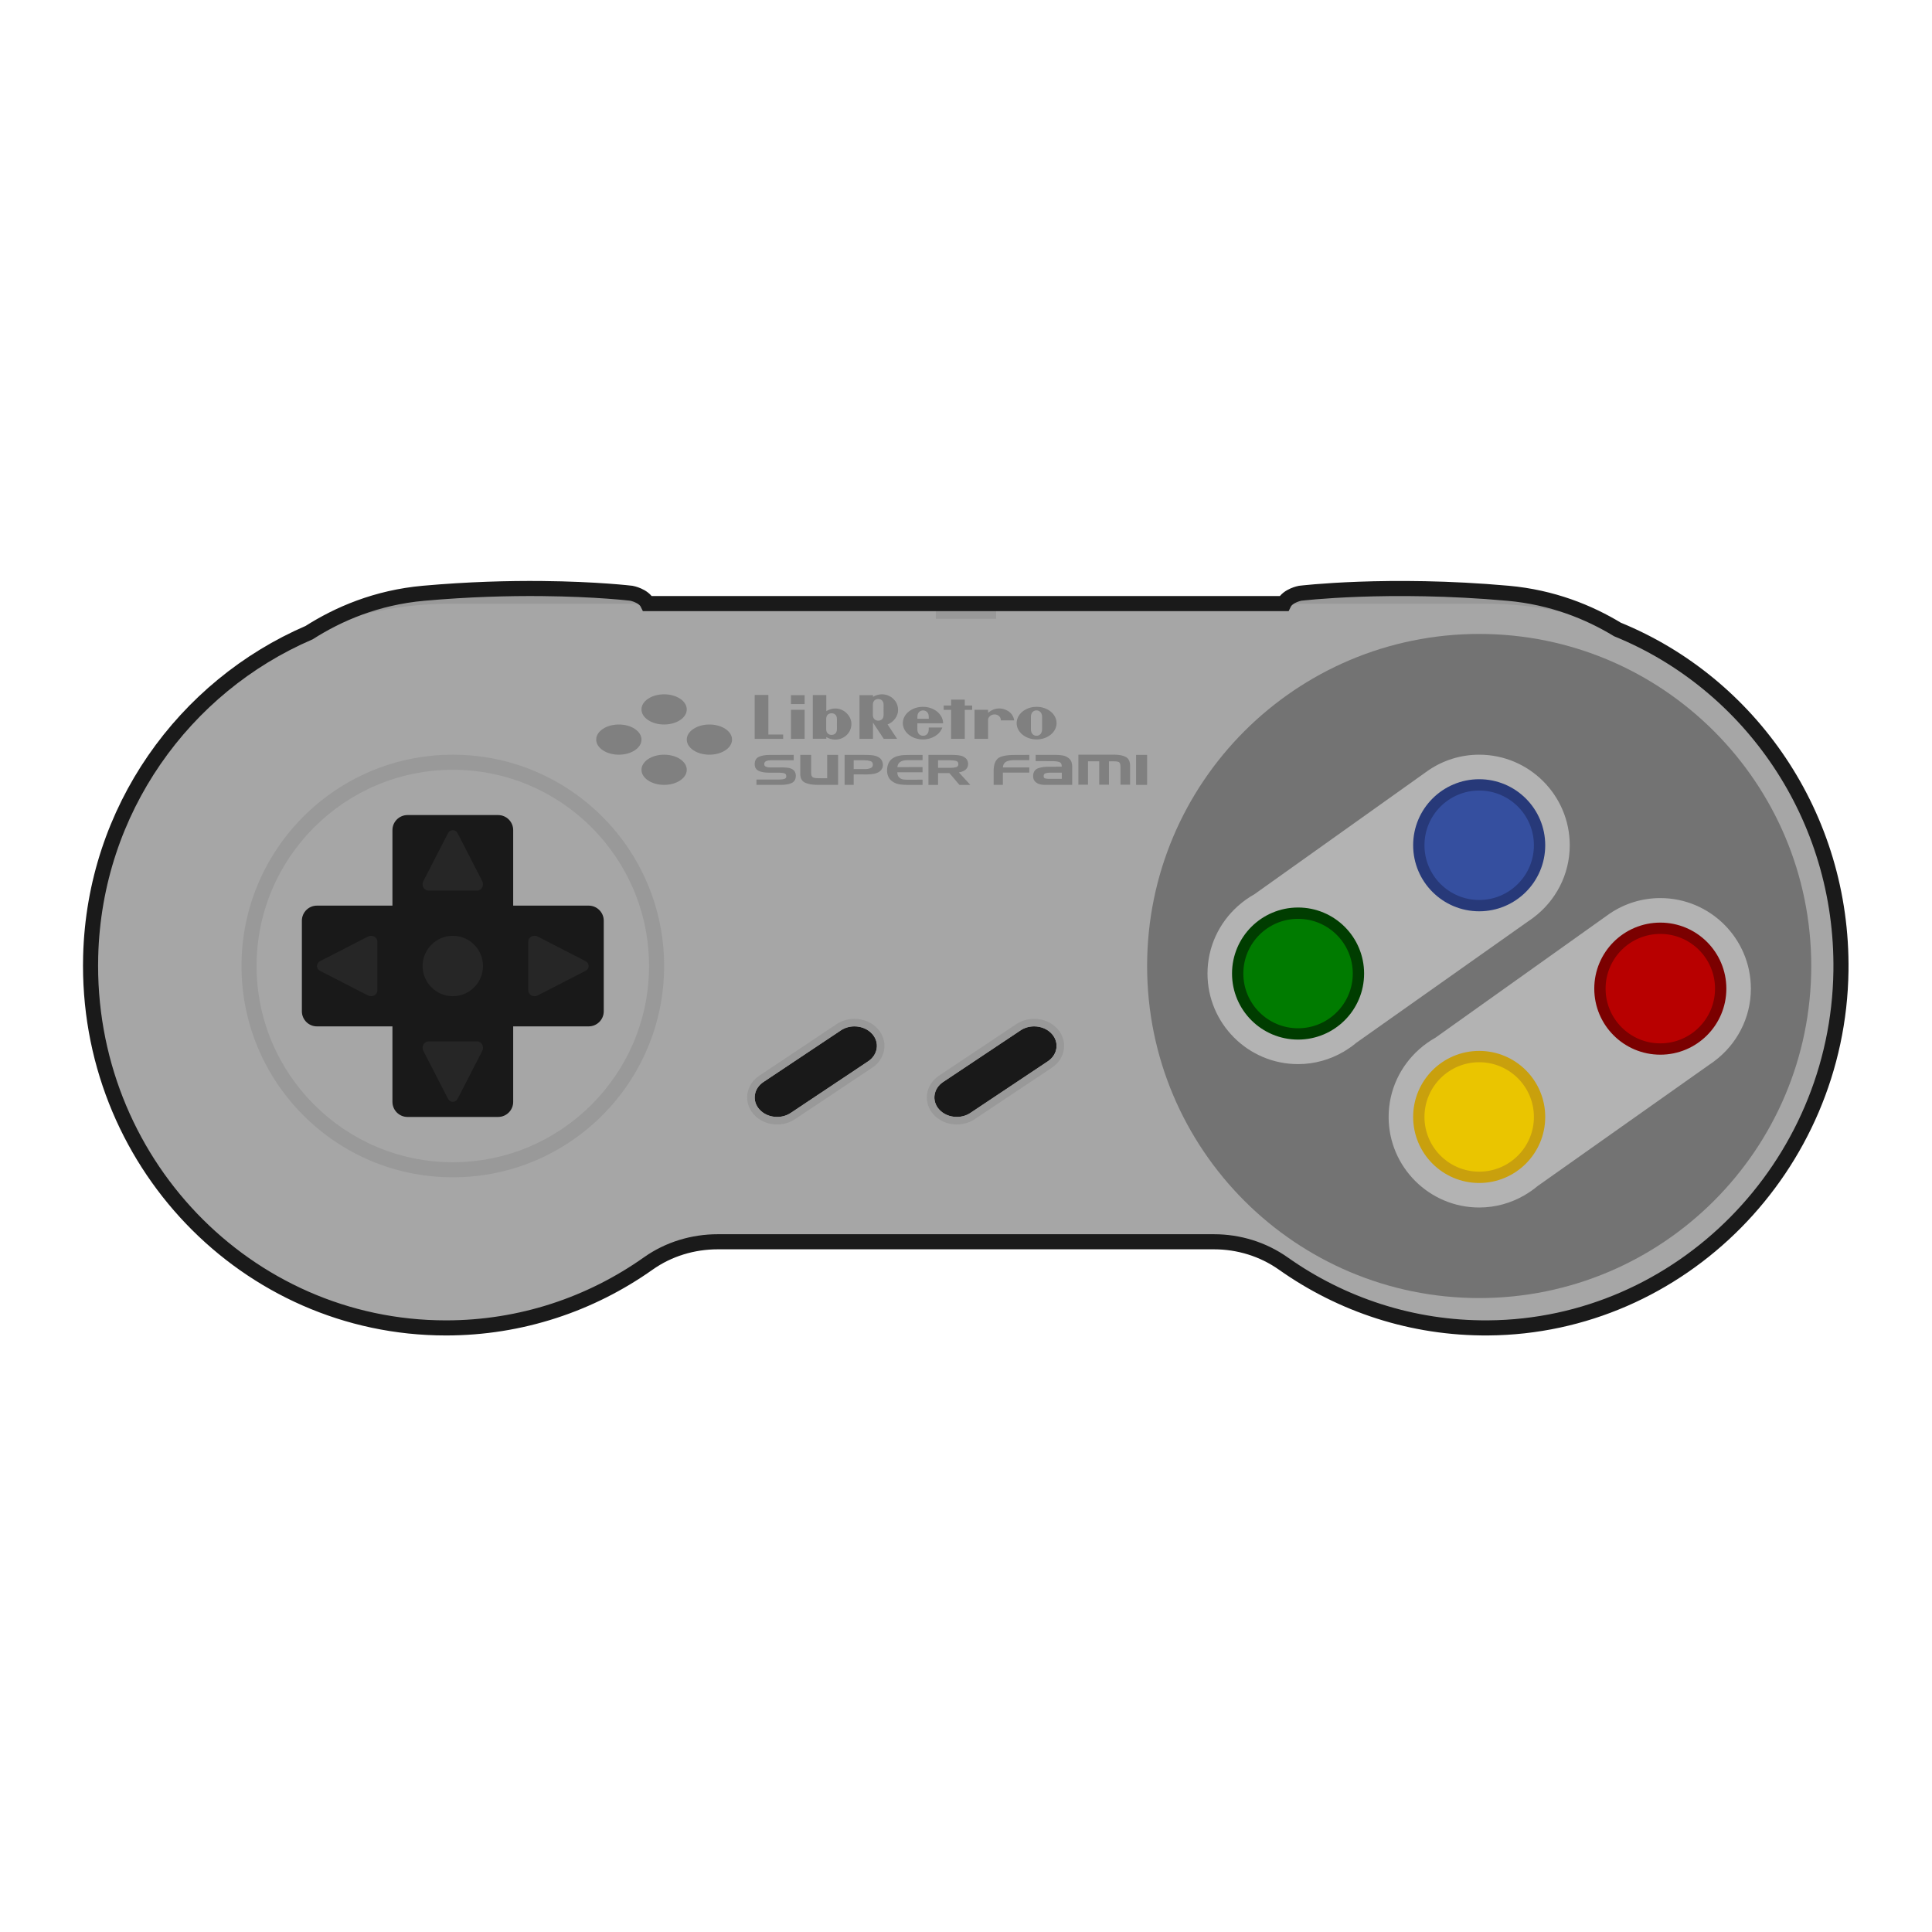 <?xml version="1.0" encoding="UTF-8" standalone="no"?>
<svg
   xmlns:dc="http://purl.org/dc/elements/1.1/"
   xmlns:cc="http://creativecommons.org/ns#"
   xmlns:rdf="http://www.w3.org/1999/02/22-rdf-syntax-ns#"
   xmlns:svg="http://www.w3.org/2000/svg"
   xmlns="http://www.w3.org/2000/svg"
   xmlns:sodipodi="http://sodipodi.sourceforge.net/DTD/sodipodi-0.dtd"
   xmlns:inkscape="http://www.inkscape.org/namespaces/inkscape"
   viewBox="0 0 341.333 341.333"
   height="256"
   width="256"
   xml:space="preserve"
   id="svg2"
   version="1.1"
   sodipodi:docname="Nintendo - Sufami Turbo.svg"
   inkscape:version="0.92.3 (2405546, 2018-03-11)"><sodipodi:namedview
     pagecolor="#ffffff"
     bordercolor="#666666"
     borderopacity="1"
     objecttolerance="10"
     gridtolerance="10"
     guidetolerance="10"
     inkscape:pageopacity="0"
     inkscape:pageshadow="2"
     inkscape:window-width="1920"
     inkscape:window-height="1001"
     id="namedview110"
     showgrid="false"
     inkscape:pagecheckerboard="true"
     inkscape:zoom="2.7656249"
     inkscape:cx="206.85976"
     inkscape:cy="93.647794"
     inkscape:window-x="-9"
     inkscape:window-y="-9"
     inkscape:window-maximized="1"
     inkscape:current-layer="svg2" /><defs
     id="defs6"><clipPath
       id="clipPath18"
       clipPathUnits="userSpaceOnUse"><path
         id="path16"
         d="M 0,256 H 256 V 0 H 0 Z" /></clipPath><clipPath
       id="clipPath26"
       clipPathUnits="userSpaceOnUse"><path
         id="path24"
         d="M 4,186 H 252 V 72 H 4 Z" /></clipPath></defs><g
     id="g22"
     transform="matrix(1.333,0,0,-1.333,0,341.333)" /><path
     id="path38"
     style="fill:#999999;fill-opacity:1;fill-rule:nonzero;stroke:none;stroke-width:1.333"
     d="m 298.667,122.667 c 0,0 -11.031,-15.939 -32.192,-17.828 -21.161,-1.888 -36.721,0 -36.721,0 0,0 -3.061,0.54 -3.087,2.699 l 72,15.129"
     inkscape:connector-curvature="0" /><path
     id="path42"
     style="fill:#999999;fill-opacity:1;fill-rule:nonzero;stroke:none;stroke-width:1.333"
     d="m 42.667,122.667 c 0,0 11.031,-15.939 32.192,-17.828 21.161,-1.888 36.721,0 36.721,0 0,0 3.061,0.54 3.087,2.699 l -72,15.129"
     inkscape:connector-curvature="0" /><path
     id="path46"
     style="fill:#a6a6a6;fill-opacity:1;fill-rule:nonzero;stroke:none;stroke-width:1.333"
     d="M 262.532,106.667 H 79.466 c -34.144,0 -62.557,27.509 -63.444,62.295 -0.923,36.125 27.539,65.705 62.779,65.705 13.292,0 25.617,-4.211 35.767,-11.391 3.593,-2.543 7.899,-3.832 12.275,-3.832 h 87.689 c 4.372,0 8.664,1.308 12.256,3.848 10.263,7.253 22.745,11.471 36.203,11.373 33.997,-0.248 61.868,-28.451 62.337,-63.095 0.484,-35.76 -27.816,-64.904 -62.796,-64.904"
     inkscape:connector-curvature="0" /><path
     id="path50"
     style="fill:#737373;fill-opacity:1;fill-rule:nonzero;stroke:none;stroke-width:1.333"
     d="m 320,170.667 c 0,32.401 -26.265,58.667 -58.667,58.667 -32.401,0 -58.667,-26.265 -58.667,-58.667 0,-32.401 26.265,-58.667 58.667,-58.667 32.401,0 58.667,26.265 58.667,58.667"
     inkscape:connector-curvature="0" /><path
     id="path54"
     style="fill:#191919;fill-opacity:1;fill-rule:nonzero;stroke:none;stroke-width:1.333"
     d="M 104,160 H 90.667 V 146.667 C 90.667,145.193 89.473,144 88,144 H 72 c -1.473,0 -2.667,1.193 -2.667,2.667 V 160 H 56 c -1.473,0 -2.667,1.193 -2.667,2.667 v 16 c 0,1.473 1.193,2.667 2.667,2.667 h 13.333 v 13.333 c 0,1.473 1.193,2.667 2.667,2.667 H 88 c 1.473,0 2.667,-1.193 2.667,-2.667 V 181.333 H 104 c 1.473,0 2.667,-1.193 2.667,-2.667 v -16 C 106.667,161.193 105.473,160 104,160"
     inkscape:connector-curvature="0" /><path
     id="path58"
     style="fill:#262626;fill-opacity:1;fill-rule:nonzero;stroke:none;stroke-width:1.333"
     d="m 74.667,170.667 c 0,-2.945 2.388,-5.333 5.333,-5.333 2.945,0 5.333,2.388 5.333,5.333 0,2.945 -2.388,5.333 -5.333,5.333 -2.945,0 -5.333,-2.388 -5.333,-5.333"
     inkscape:connector-curvature="0" /><path
     id="path62"
     style="fill:#b3b3b3;fill-opacity:1;fill-rule:nonzero;stroke:none;stroke-width:1.333"
     d="m 277.333,149.333 c 0,-8.823 -7.177,-16 -16,-16 -3.273,0 -6.319,0.992 -8.857,2.687 l -0.001,-0.003 -0.027,0.02 c -0.071,0.047 -0.137,0.099 -0.208,0.147 l -30.633,21.815 c -1.031,0.571 -1.983,1.26 -2.859,2.036 l -0.081,0.057 0.007,0.009 c -3.268,2.932 -5.34,7.173 -5.34,11.899 0,8.823 7.177,16 16,16 2.913,0 5.639,-0.795 7.993,-2.161 l 0.007,0.009 0.136,-0.095 c 0.767,-0.456 1.497,-0.964 2.175,-1.537 l 30.359,-21.455 c 0.313,-0.203 0.613,-0.42 0.911,-0.644 l 0.005,-0.003 v -0.001 c 3.885,-2.921 6.415,-7.555 6.415,-12.78"
     inkscape:connector-curvature="0" /><path
     id="path66"
     style="fill:#007b00;fill-opacity:1;fill-rule:nonzero;stroke:#003d00;stroke-width:2;stroke-opacity:1;stroke-miterlimit:4;stroke-dasharray:none"
     d="m 229.333,161.333 c -5.891,0 -10.667,4.776 -10.667,10.667 0,5.891 4.776,10.667 10.667,10.667 5.891,0 10.667,-4.776 10.667,-10.667 0,-5.891 -4.776,-10.667 -10.667,-10.667"
     inkscape:connector-curvature="0" /><path
     id="path74"
     style="fill:#354f9f;fill-opacity:1;fill-rule:nonzero;stroke:#273979;stroke-width:2;stroke-opacity:1;stroke-miterlimit:4;stroke-dasharray:none"
     d="m 261.333,138.667 c -5.891,0 -10.667,4.776 -10.667,10.667 0,5.891 4.776,10.667 10.667,10.667 5.891,0 10.667,-4.776 10.667,-10.667 0,-5.891 -4.776,-10.667 -10.667,-10.667"
     inkscape:connector-curvature="0" /><path
     id="path82"
     style="fill:#b3b3b3;fill-opacity:1;fill-rule:nonzero;stroke:none;stroke-width:2;stroke-miterlimit:4;stroke-dasharray:none"
     d="m 309.333,174.667 c 0,-8.823 -7.177,-16 -16,-16 -3.273,0 -6.319,0.992 -8.857,2.687 l -10e-4,-0.003 -0.027,0.02 c -0.071,0.047 -0.137,0.099 -0.208,0.147 L 253.607,183.332 c -1.031,0.571 -1.983,1.26 -2.859,2.036 l -0.081,0.057 0.007,0.009 c -3.268,2.932 -5.34,7.173 -5.34,11.899 0,8.823 7.177,16 16,16 2.913,0 5.639,-0.795 7.993,-2.161 l 0.007,0.009 0.136,-0.095 c 0.767,-0.456 1.497,-0.964 2.175,-1.537 l 30.359,-21.455 c 0.313,-0.203 0.613,-0.42 0.911,-0.644 l 0.005,-0.003 v -0.001 c 3.885,-2.921 6.415,-7.555 6.415,-12.78"
     inkscape:connector-curvature="0" /><path
     id="path86"
     style="fill:#eac500;fill-opacity:1;fill-rule:nonzero;stroke:#c9a00d;stroke-width:2;stroke-opacity:1;stroke-miterlimit:4;stroke-dasharray:none"
     d="m 261.333,186.667 c -5.891,0 -10.667,4.776 -10.667,10.667 0,5.891 4.776,10.667 10.667,10.667 5.891,0 10.667,-4.776 10.667,-10.667 0,-5.891 -4.776,-10.667 -10.667,-10.667"
     inkscape:connector-curvature="0" /><path
     id="path94"
     style="fill:#b80000;fill-opacity:1;fill-rule:nonzero;stroke:#7b0000;stroke-width:2;stroke-opacity:1;stroke-miterlimit:4;stroke-dasharray:none"
     d="m 293.333,164 c -5.891,0 -10.667,4.776 -10.667,10.667 0,5.891 4.776,10.667 10.667,10.667 5.891,0 10.667,-4.776 10.667,-10.667 0,-5.891 -4.776,-10.667 -10.667,-10.667"
     inkscape:connector-curvature="0" /><path
     id="path102"
     style="fill:#191919;fill-opacity:1;fill-rule:nonzero;stroke:none;stroke-width:1.333"
     d="m 185.85,182.681 c -0.756,-0.857 -1.903,-1.348 -3.147,-1.348 -0.877,0 -1.711,0.245 -2.408,0.712 l -13.665,9.111 c -1.733,1.156 -2.061,3.323 -0.732,4.829 0.756,0.856 1.903,1.348 3.147,1.348 0.877,0 1.711,-0.247 2.408,-0.712 l 13.665,-9.111 c 1.733,-1.156 2.061,-3.323 0.732,-4.829"
     inkscape:connector-curvature="0" /><path
     id="path106"
     style="fill:#999999;fill-opacity:1;fill-rule:nonzero;stroke:none;stroke-width:1.333"
     d="m 182.703,180 c -1.143,0 -2.232,0.324 -3.149,0.936 l -13.664,9.111 c -1.167,0.779 -1.935,1.975 -2.105,3.281 -0.167,1.28 0.228,2.536 1.113,3.539 1.009,1.144 2.52,1.8 4.147,1.8 1.141,0 2.229,-0.324 3.148,-0.936 L 185.858,188.62 c 1.167,-0.779 1.935,-1.975 2.105,-3.281 0.167,-1.28 -0.229,-2.536 -1.113,-3.54 C 185.841,180.656 184.33,180 182.703,180 m 0,1.333 c 1.244,0 2.391,0.491 3.147,1.348 1.329,1.507 1.001,3.673 -0.732,4.829 l -13.665,9.111 c -0.697,0.465 -1.531,0.712 -2.408,0.712 -1.244,0 -2.391,-0.492 -3.147,-1.348 -1.329,-1.507 -1.001,-3.673 0.732,-4.829 l 13.665,-9.111 c 0.697,-0.467 1.531,-0.712 2.408,-0.712"
     inkscape:connector-curvature="0" /><path
     id="path110"
     style="fill:#191919;fill-opacity:1;fill-rule:nonzero;stroke:none;stroke-width:1.333"
     d="m 150.958,181.333 c -0.877,0 -1.711,0.245 -2.408,0.712 L 134.884,191.156 c -0.84,0.56 -1.379,1.371 -1.516,2.283 -0.139,0.912 0.14,1.816 0.784,2.547 0.756,0.856 1.903,1.348 3.147,1.348 0.877,0 1.711,-0.247 2.408,-0.712 l 13.665,-9.111 c 0.839,-0.56 1.377,-1.371 1.516,-2.283 0.139,-0.912 -0.14,-1.816 -0.784,-2.547 -0.756,-0.857 -1.903,-1.348 -3.147,-1.348"
     inkscape:connector-curvature="0" /><path
     id="path114"
     style="fill:#999999;fill-opacity:1;fill-rule:nonzero;stroke:none;stroke-width:1.333"
     d="m 150.958,180 c -1.143,0 -2.232,0.324 -3.149,0.936 l -13.664,9.111 c -1.155,0.771 -1.9,1.904 -2.095,3.192 -0.199,1.309 0.193,2.597 1.103,3.628 1.009,1.144 2.52,1.8 4.147,1.8 1.141,0 2.229,-0.324 3.148,-0.936 l 13.664,-9.111 c 1.156,-0.771 1.9,-1.904 2.096,-3.192 0.199,-1.309 -0.193,-2.597 -1.103,-3.628 -1.009,-1.144 -2.521,-1.8 -4.147,-1.8 m 0,1.333 c 1.244,0 2.391,0.491 3.147,1.348 0.644,0.731 0.923,1.635 0.784,2.547 -0.139,0.912 -0.677,1.723 -1.516,2.283 l -13.665,9.111 c -0.697,0.465 -1.531,0.712 -2.408,0.712 -1.244,0 -2.391,-0.492 -3.147,-1.348 -0.644,-0.731 -0.923,-1.635 -0.784,-2.547 0.137,-0.912 0.676,-1.723 1.516,-2.283 l 13.665,-9.111 c 0.697,-0.467 1.531,-0.712 2.408,-0.712"
     inkscape:connector-curvature="0" /><path
     id="path118"
     style="fill:#262626;fill-opacity:1;fill-rule:nonzero;stroke:none;stroke-width:1.333"
     d="m 56.556,169.809 8.443,-4.341 c 0.741,-0.381 1.668,0.095 1.668,0.857 v 8.683 c 0,0.763 -0.927,1.239 -1.668,0.859 l -8.443,-4.341 c -0.741,-0.381 -0.741,-1.335 0,-1.716"
     inkscape:connector-curvature="0" /><path
     id="path122"
     style="fill:#262626;fill-opacity:1;fill-rule:nonzero;stroke:none;stroke-width:1.333"
     d="m 103.444,171.524 -8.443,4.341 c -0.741,0.381 -1.668,-0.095 -1.668,-0.857 v -8.683 c 0,-0.763 0.927,-1.239 1.668,-0.859 l 8.443,4.341 c 0.741,0.381 0.741,1.335 0,1.716"
     inkscape:connector-curvature="0" /><path
     id="path126"
     style="fill:#262626;fill-opacity:1;fill-rule:nonzero;stroke:none;stroke-width:1.333"
     d="m 80.857,147.223 4.341,8.443 c 0.381,0.741 -0.095,1.668 -0.857,1.668 h -8.683 c -0.763,0 -1.239,-0.927 -0.859,-1.668 l 4.341,-8.443 c 0.381,-0.741 1.335,-0.741 1.716,0"
     inkscape:connector-curvature="0" /><path
     id="path130"
     style="fill:#262626;fill-opacity:1;fill-rule:nonzero;stroke:none;stroke-width:1.333"
     d="M 79.143,194.111 74.801,185.668 C 74.42,184.927 74.896,184 75.659,184 h 8.683 c 0.763,0 1.239,0.927 0.859,1.668 l -4.341,8.443 c -0.381,0.741 -1.335,0.741 -1.716,0"
     inkscape:connector-curvature="0" /><path
     id="path134"
     style="fill:#999999;fill-opacity:1;fill-rule:nonzero;stroke:none;stroke-width:1.333"
     d="m 80,133.333 c -20.619,0 -37.333,16.715 -37.333,37.333 0,20.619 16.715,37.333 37.333,37.333 20.619,0 37.333,-16.715 37.333,-37.333 0,-20.619 -16.715,-37.333 -37.333,-37.333 m 0,2.667 c 19.115,0 34.667,15.552 34.667,34.667 0,19.115 -15.552,34.667 -34.667,34.667 -19.115,0 -34.667,-15.552 -34.667,-34.667 0,-19.115 15.552,-34.667 34.667,-34.667"
     inkscape:connector-curvature="0" /><path
     inkscape:connector-curvature="0"
     d="m 176,109.333 h -10.667 v -2.667 H 176 Z"
     style="fill:#999999;fill-opacity:1;fill-rule:nonzero;stroke:none;stroke-width:1.333"
     id="path136" /><path
     id="path140"
     style="fill:#808080;fill-opacity:1;fill-rule:nonzero;stroke:none;stroke-width:1.333"
     d="m 136.254,134.312 c -0.347,0.005 -0.641,0.055 -0.877,0.152 -0.24,0.096 -0.357,0.279 -0.357,0.549 0,0.207 0.1,0.355 0.301,0.443 0.205,0.088 0.441,0.133 0.712,0.133 l 2.129,-0.008 c 0.08,0.005 0.159,0.008 0.245,0.008 0.084,0 0.171,0.001 0.253,0.007 0.251,0.009 0.496,0.039 0.736,0.085 0.243,0.047 0.453,0.131 0.641,0.255 0.169,0.108 0.299,0.237 0.381,0.391 0.087,0.152 0.139,0.309 0.16,0.473 0.007,0.049 0.013,0.096 0.017,0.143 0.003,0.047 0.007,0.095 0.007,0.144 -0.017,0.615 -0.26,1.032 -0.736,1.252 -0.477,0.219 -1.123,0.328 -1.941,0.328 h -4.28 v -0.944 h 4.027 c 0.353,0.004 0.663,-0.035 0.919,-0.12 0.26,-0.083 0.364,-0.272 0.316,-0.568 -0.035,-0.231 -0.16,-0.373 -0.371,-0.427 -0.216,-0.055 -0.469,-0.084 -0.76,-0.089 l -1.893,-0.007 c -0.791,0.004 -1.412,-0.105 -1.869,-0.328 -0.461,-0.225 -0.687,-0.629 -0.68,-1.215 0.017,-0.615 0.263,-1.035 0.741,-1.259 0.479,-0.224 1.128,-0.336 1.947,-0.336 l 4.207,-0.007 v 0.944 z"
     inkscape:connector-curvature="0" /><path
     id="path144"
     style="fill:#808080;fill-opacity:1;fill-rule:nonzero;stroke:none;stroke-width:1.333"
     d="m 144.435,138.667 c -0.96,-0.007 -1.709,-0.144 -2.247,-0.412 -0.536,-0.269 -0.803,-0.781 -0.803,-1.539 v -3.348 h 1.927 v 3.188 c 0,0.368 0.081,0.615 0.248,0.743 0.167,0.128 0.509,0.192 1.028,0.192 l 1.552,0.009 v -4.132 h 1.925 v 5.299 z"
     inkscape:connector-curvature="0" /><path
     id="path148"
     style="fill:#808080;fill-opacity:1;fill-rule:nonzero;stroke:none;stroke-width:1.333"
     d="m 152.68,134.312 h -1.857 v 1.565 h 1.951 c 0.391,0 0.725,-0.053 1.008,-0.16 0.284,-0.105 0.425,-0.311 0.425,-0.616 0.013,-0.339 -0.135,-0.553 -0.449,-0.645 -0.317,-0.091 -0.673,-0.137 -1.077,-0.137 z m 0.021,-0.944 c 0.007,0.005 0.016,0.007 0.027,0.007 h 0.024 0.404 c 0.135,0 0.269,0.005 0.404,0.015 0.239,0.009 0.477,0.033 0.716,0.069 0.237,0.037 0.459,0.097 0.663,0.181 0.376,0.153 0.641,0.363 0.801,0.628 0.159,0.265 0.241,0.544 0.248,0.833 0.007,0.267 -0.059,0.523 -0.197,0.768 -0.137,0.245 -0.365,0.449 -0.683,0.612 -0.269,0.133 -0.56,0.221 -0.875,0.261 -0.313,0.043 -0.635,0.069 -0.96,0.079 h -0.255 -0.256 l -1.94,-0.007 v 1.852 h -1.603 v -5.299 z"
     inkscape:connector-curvature="0" /><path
     id="path152"
     style="fill:#808080;fill-opacity:1;fill-rule:nonzero;stroke:none;stroke-width:1.333"
     d="m 159.033,134.619 c -0.291,0.213 -0.453,0.517 -0.492,0.912 l 4.449,-0.008 v 0.923 h -4.46 c 0,0.187 0.031,0.367 0.091,0.539 0.061,0.173 0.183,0.331 0.367,0.472 0.167,0.133 0.357,0.216 0.583,0.248 0.221,0.032 0.451,0.048 0.687,0.048 h 0.048 0.048 l 2.637,-0.008 v 0.923 h -2.713 c -0.433,0 -0.849,-0.027 -1.251,-0.081 -0.403,-0.055 -0.78,-0.179 -1.133,-0.376 -0.427,-0.241 -0.724,-0.535 -0.895,-0.881 -0.169,-0.348 -0.263,-0.703 -0.277,-1.067 -0.007,-0.079 -0.009,-0.156 -0.003,-0.229 0.003,-0.073 0.007,-0.147 0.013,-0.221 0.08,-0.836 0.405,-1.452 0.984,-1.845 0.579,-0.393 1.449,-0.589 2.603,-0.589 l 2.672,-0.008 v 0.923 h -2.637 c -0.589,0.005 -1.029,0.115 -1.32,0.328"
     inkscape:connector-curvature="0" /><path
     id="path156"
     style="fill:#808080;fill-opacity:1;fill-rule:nonzero;stroke:none;stroke-width:1.333"
     d="m 167.81,134.312 h -2.084 v 1.336 h 2.084 c 0.015,0.004 0.029,0.007 0.044,0.007 h 0.044 c 0.359,0 0.688,-0.035 0.985,-0.107 0.296,-0.071 0.439,-0.26 0.432,-0.564 0,-0.315 -0.155,-0.505 -0.465,-0.569 -0.311,-0.063 -0.659,-0.096 -1.04,-0.096 z m 0.403,-0.944 c 0.084,0.005 0.165,0.007 0.241,0.007 0.081,0 0.161,0.003 0.243,0.008 0.307,0.009 0.611,0.041 0.908,0.096 0.292,0.053 0.556,0.155 0.78,0.303 0.201,0.127 0.355,0.277 0.453,0.449 0.103,0.172 0.165,0.349 0.187,0.532 0,0.035 0.004,0.068 0.008,0.103 0.004,0.035 0.004,0.069 0.004,0.104 0.007,0.368 -0.121,0.687 -0.389,0.956 -0.267,0.268 -0.68,0.445 -1.241,0.535 l 2.015,2.207 h -1.915 l -1.776,-2.083 h -2.004 v 2.083 h -1.699 v -5.299 z"
     inkscape:connector-curvature="0" /><path
     id="path160"
     style="fill:#808080;fill-opacity:1;fill-rule:nonzero;stroke:none;stroke-width:1.333"
     d="m 176.256,134.04 c 0.472,-0.443 1.509,-0.664 3.107,-0.664 l 2.488,-0.008 v 0.923 h -2.628 c -0.683,0.009 -1.187,0.111 -1.507,0.303 -0.32,0.192 -0.5,0.524 -0.535,0.996 l 4.669,-0.007 v 0.915 h -4.669 v 2.169 h -1.632 v -2.436 c 0,-1.017 0.235,-1.748 0.707,-2.191"
     inkscape:connector-curvature="0" /><path
     id="path164"
     style="fill:#808080;fill-opacity:1;fill-rule:nonzero;stroke:none;stroke-width:1.333"
     d="m 197.001,133.333 c 0.825,0.013 1.468,0.153 1.939,0.423 0.469,0.268 0.707,0.777 0.719,1.528 v 3.348 h -1.701 v -3.177 c 0,-0.496 -0.127,-0.783 -0.38,-0.86 -0.256,-0.076 -0.639,-0.108 -1.148,-0.095 -0.08,0.007 -0.163,0.009 -0.249,0.009 h -0.26 v 4.123 h -1.721 v -4.132 h -1.979 v 4.132 h -1.697 v -5.299 z"
     inkscape:connector-curvature="0" /><path
     inkscape:connector-curvature="0"
     d="m 200.717,133.368 h 1.949 v 5.299 h -1.949 z"
     style="fill:#808080;fill-opacity:1;fill-rule:nonzero;stroke:none;stroke-width:1.333"
     id="path166" /><path
     id="path170"
     style="fill:#808080;fill-opacity:1;fill-rule:nonzero;stroke:none;stroke-width:1.333"
     d="m 185.352,137.601 h 2.239 v -1.096 h -2.109 c -0.016,0.007 -0.033,0.009 -0.049,0.009 h -0.051 c -0.243,0.007 -0.464,0.043 -0.669,0.107 -0.205,0.064 -0.315,0.212 -0.323,0.447 -0.017,0.261 0.076,0.416 0.276,0.463 0.201,0.047 0.432,0.073 0.687,0.08 z m 1.289,-4.233 c 0.393,0.007 0.769,0.043 1.139,0.107 0.364,0.063 0.691,0.209 0.983,0.436 0.247,0.188 0.419,0.409 0.52,0.663 0.096,0.256 0.145,0.517 0.145,0.785 v 3.308 h -4.808 c -0.695,0 -1.227,-0.149 -1.595,-0.447 -0.369,-0.3 -0.536,-0.713 -0.499,-1.243 0.059,-0.636 0.348,-1.048 0.859,-1.237 0.515,-0.188 1.129,-0.281 1.841,-0.281 l 2.352,-0.009 c 0.025,-0.435 -0.117,-0.707 -0.431,-0.815 -0.315,-0.107 -0.712,-0.161 -1.189,-0.161 l -2.984,-0.009 v -1.096 z"
     inkscape:connector-curvature="0" /><path
     id="path174"
     style="fill:#808080;fill-opacity:1;fill-rule:nonzero;stroke:none;stroke-width:1.333"
     d="m 168.035,123.608 h 2.415 v 1.039 h 1.305 v 0.764 h -1.305 l 0.003,5.124 h -2.419 l 0.001,-5.124 h -1.312 v -0.763 h 1.315 z"
     inkscape:connector-curvature="0" /><path
     inkscape:connector-curvature="0"
     d="M 139.747,125.401 H 142.16 v 5.133 h -2.413 z"
     style="fill:#808080;fill-opacity:1;fill-rule:nonzero;stroke:none;stroke-width:1.333"
     id="path176" /><path
     inkscape:connector-curvature="0"
     d="M 139.741,122.813 H 142.16 v 1.577 h -2.419 z"
     style="fill:#808080;fill-opacity:1;fill-rule:nonzero;stroke:none;stroke-width:1.333"
     id="path178" /><path
     id="path182"
     style="fill:#808080;fill-opacity:1;fill-rule:nonzero;stroke:none;stroke-width:1.333"
     d="m 184.11,127.751 v 0 c 0,0.015 -0.001,0.777 -0.001,1.084 0,0.819 -0.503,1.156 -0.988,1.156 -0.483,0 -0.987,-0.337 -0.987,-1.156 v -1.105 c 0,0 0.001,-0.761 0.001,-1.071 0,-0.815 0.505,-1.151 0.985,-1.151 0.483,0 0.988,0.336 0.988,1.151 0,0.309 0,0.885 0.001,1.092 v -10e-4 z m -0.969,-2.877 c -1.948,0 -3.528,1.291 -3.528,2.881 0,1.593 1.58,2.883 3.528,2.883 1.948,0 3.527,-1.289 3.527,-2.883 0,-1.591 -1.579,-2.881 -3.527,-2.881"
     inkscape:connector-curvature="0" /><path
     id="path186"
     style="fill:#808080;fill-opacity:1;fill-rule:nonzero;stroke:none;stroke-width:1.333"
     d="m 145.967,127.009 c 0,-0.796 0.571,-0.997 0.945,-0.997 0.384,0 0.947,0.201 0.947,0.997 0,0.261 -10e-4,0.913 -10e-4,0.913 0,0 10e-4,0.641 10e-4,0.915 0,0.792 -0.563,1 -0.945,1 -0.376,0 -0.947,-0.208 -0.947,-1 v -0.911 z m -2.365,-4.211 v 7.72 h 2.388 c 0,0 0.001,-0.251 0.001,-0.296 0.923,0.556 1.964,0.555 2.777,0.192 0.216,-0.099 1.651,-0.759 1.651,-2.547 0,-1.353 -1.331,-2.835 -3.068,-2.687 -0.573,0.048 -0.981,0.248 -1.365,0.459 v -2.841 z"
     inkscape:connector-curvature="0" /><path
     id="path190"
     style="fill:#808080;fill-opacity:1;fill-rule:nonzero;stroke:none;stroke-width:1.333"
     d="m 162.234,125.979 c 0.188,-0.316 0.533,-0.468 0.848,-0.468 v 0 h 0.001 -0.001 c 0.316,0 0.663,0.152 0.851,0.468 0.152,0.256 0.16,0.556 0.156,1.008 h -2.015 c -0.004,-0.452 0.005,-0.752 0.16,-1.008 m 1.848,2.867 c 0,0.94 -0.643,1.148 -0.999,1.148 -0.357,0 -1.009,-0.208 -1.009,-1.148 0,-0.281 0.001,-1.06 0.001,-1.06 0,0 4.545,10e-4 4.545,0 0,-1.593 -1.597,-2.912 -3.56,-2.912 -1.963,0 -3.553,1.291 -3.553,2.883 0,1.592 1.591,2.883 3.553,2.883 1.628,0 3.004,-0.895 3.424,-2.105 l -2.404,0.001 c 0,0 0.001,0.021 0.001,0.311"
     inkscape:connector-curvature="0" /><path
     id="path194"
     style="fill:#808080;fill-opacity:1;fill-rule:nonzero;stroke:none;stroke-width:1.333"
     d="m 135.75,129.772 v -6.993 h -2.417 v 6.993 0.763 h 2.417 2.615 v -0.763 z"
     inkscape:connector-curvature="0" /><path
     id="path198"
     style="fill:#808080;fill-opacity:1;fill-rule:nonzero;stroke:none;stroke-width:1.333"
     d="m 176.817,127.28 h 2.365 c -0.244,-1.657 -1.857,-2.137 -2.688,-2.116 -0.797,0.023 -1.461,0.352 -1.924,0.776 -0.003,-0.127 0,-0.541 0,-0.541 l -2.395,0.003 -0.003,5.133 h 2.397 c 0,0 -0.003,-3.153 -0.003,-3.371 0,-0.448 0.489,-0.947 1.147,-0.947 0.656,0 1.103,0.499 1.103,0.947 z"
     inkscape:connector-curvature="0" /><path
     id="path202"
     style="fill:#808080;fill-opacity:1;fill-rule:nonzero;stroke:none;stroke-width:1.333"
     d="m 154.215,125.407 v -0.911 c 0,-0.792 0.571,-1 0.947,-1 0.383,0 0.945,0.208 0.945,1 0,0.273 -0.001,0.915 -0.001,0.915 0,0 0.001,0.651 0.001,0.913 0,0.795 -0.563,0.997 -0.947,0.997 -0.375,0 -0.945,-0.203 -0.945,-0.997 z m 4.452,0.057 c 0,-1.787 -1.435,-2.448 -1.651,-2.545 -0.813,-0.363 -1.855,-0.364 -2.777,0.192 0,-0.047 -0.001,-0.296 -0.001,-0.296 h -2.388 v 7.72 h 2.384 v -2.841 c 0.009,0.005 0.02,0.011 0.031,0.016 l 1.868,2.825 h 2.365 l -1.687,-2.549 c 1.107,-0.417 1.856,-1.505 1.856,-2.521"
     inkscape:connector-curvature="0" /><path
     id="path206"
     style="fill:#808080;fill-opacity:1;fill-rule:nonzero;stroke:none;stroke-width:1.333"
     d="m 121.333,125.333 c 0,1.473 -1.791,2.667 -4,2.667 -2.209,0 -4,-1.193 -4,-2.667 0,-1.473 1.791,-2.667 4,-2.667 2.209,0 4,1.193 4,2.667"
     inkscape:connector-curvature="0" /><path
     id="path210"
     style="fill:#808080;fill-opacity:1;fill-rule:nonzero;stroke:none;stroke-width:1.333"
     d="m 113.333,130.667 c 0,1.473 -1.791,2.667 -4,2.667 -2.209,0 -4,-1.193 -4,-2.667 0,-1.473 1.791,-2.667 4,-2.667 2.209,0 4,1.193 4,2.667"
     inkscape:connector-curvature="0" /><path
     id="path214"
     style="fill:#808080;fill-opacity:1;fill-rule:nonzero;stroke:none;stroke-width:1.333"
     d="m 129.333,130.667 c 0,1.473 -1.791,2.667 -4,2.667 -2.209,0 -4,-1.193 -4,-2.667 0,-1.473 1.791,-2.667 4,-2.667 2.209,0 4,1.193 4,2.667"
     inkscape:connector-curvature="0" /><path
     id="path218"
     style="fill:#808080;fill-opacity:1;fill-rule:nonzero;stroke:none;stroke-width:1.333"
     d="m 121.333,136 c 0,1.473 -1.791,2.667 -4,2.667 -2.209,0 -4,-1.193 -4,-2.667 0,-1.473 1.791,-2.667 4,-2.667 2.209,0 4,1.193 4,2.667"
     inkscape:connector-curvature="0" /><path
     style="fill:none;fill-opacity:1;fill-rule:nonzero;stroke:#1a1a1a;stroke-width:2;stroke-miterlimit:4;stroke-dasharray:none"
     d="M 71.832 78.006 C 67.456 77.964 62.096 78.098 56.145 78.629 C 49.886 79.188 44.827 81.389 40.973 83.846 C 24.398 90.984 12.512 107.343 12.018 126.721 C 11.326 153.815 32.672 176 59.102 176 C 69.071 176 78.314 172.842 85.926 167.457 C 88.621 165.55 91.849 164.582 95.131 164.582 L 160.898 164.582 C 164.177 164.582 167.396 165.564 170.09 167.469 C 177.787 172.909 187.149 176.071 197.242 175.998 C 222.74 175.812 243.644 154.661 243.996 128.678 C 244.274 108.172 231.925 90.581 214.373 83.428 C 210.607 81.143 205.758 79.156 199.855 78.629 C 183.984 77.213 172.314 78.629 172.314 78.629 C 172.314 78.629 170.683 78.929 170.166 80 L 85.834 80 C 85.317 78.929 83.686 78.629 83.686 78.629 C 83.686 78.629 79.126 78.075 71.832 78.006 z "
     transform="scale(1.333)"
     id="path860" /></svg>